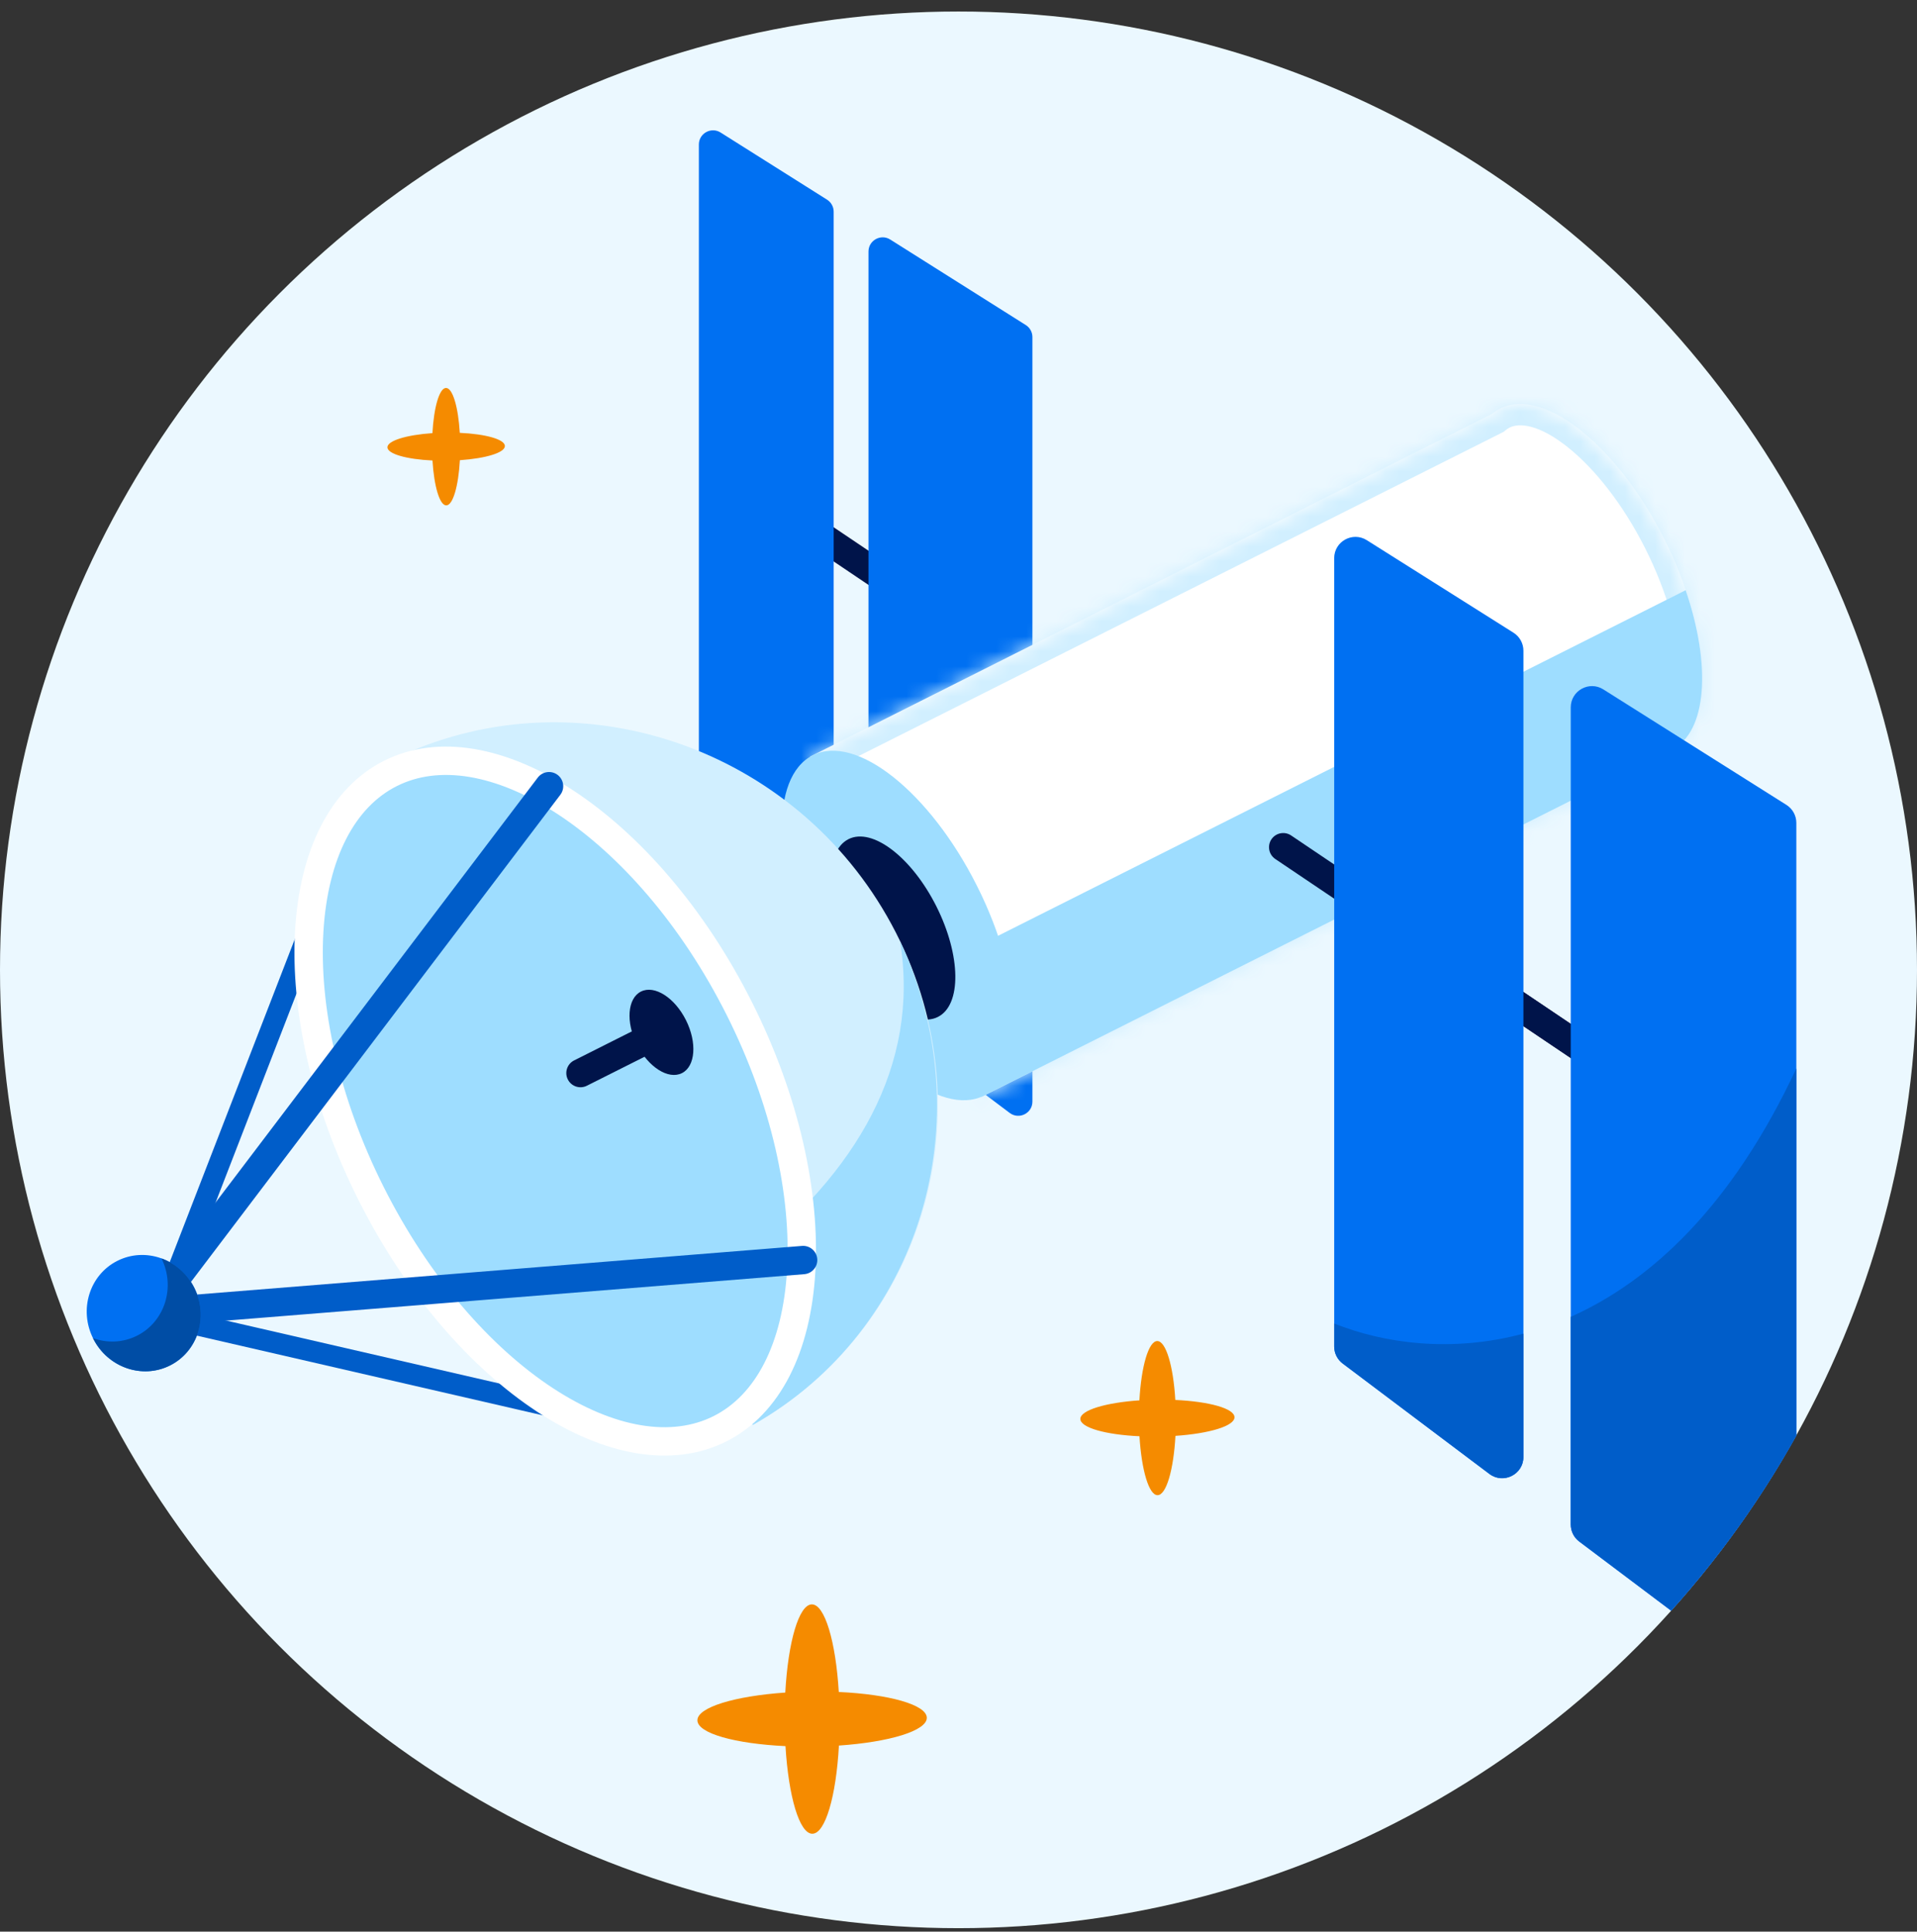 <svg width="128" height="129" viewBox="0 0 128 129" fill="none" xmlns="http://www.w3.org/2000/svg">
<rect x="0" y="0" width="128" height="129" fill="#333333" stroke="none"/>
<circle cx="64" cy="64.769" r="64" fill="#EBF8FF"/>
<path fill-rule="evenodd" clip-rule="evenodd" d="M49.781 32.388C50.073 31.954 50.661 31.84 51.095 32.132L115.184 75.321C115.618 75.613 115.733 76.202 115.44 76.635C115.148 77.069 114.56 77.183 114.126 76.891L50.037 33.703C49.603 33.41 49.488 32.822 49.781 32.388Z" fill="#00144A"/>
<path fill-rule="evenodd" clip-rule="evenodd" d="M46.664 9.651C46.664 8.906 47.486 8.453 48.116 8.851L55.224 13.335C55.499 13.509 55.665 13.811 55.665 14.136V63.581C55.665 64.362 54.773 64.807 54.149 64.337L47.041 58.987C46.804 58.808 46.664 58.528 46.664 58.231V9.651ZM58.368 67.513C58.13 67.334 57.99 67.053 57.99 66.756V16.798C57.99 16.052 58.812 15.599 59.443 15.997L68.493 21.708C68.768 21.881 68.935 22.183 68.935 22.509V73.569C68.935 74.349 68.043 74.795 67.419 74.325L58.368 67.513Z" fill="#0070F2"/>
<mask id="path-4-inside-1_2642_18932" fill="white">
<path fill-rule="evenodd" clip-rule="evenodd" d="M111.753 49.924C114.483 48.312 114.227 42.161 111.133 36.006C107.978 29.73 103.066 25.825 100.162 27.285C99.967 27.383 99.787 27.502 99.62 27.642L54.096 50.526L65.522 73.256L111.79 49.997L111.753 49.924Z"/>
</mask>
<path fill-rule="evenodd" clip-rule="evenodd" d="M111.753 49.924C114.483 48.312 114.227 42.161 111.133 36.006C107.978 29.73 103.066 25.825 100.162 27.285C99.967 27.383 99.787 27.502 99.62 27.642L54.096 50.526L65.522 73.256L111.79 49.997L111.753 49.924Z" fill="white"/>
<path d="M111.753 49.924L111.031 48.701L109.888 49.376L110.484 50.562L111.753 49.924ZM99.62 27.642L100.258 28.91L100.405 28.836L100.532 28.731L99.62 27.642ZM54.096 50.526L53.458 49.257L52.189 49.895L52.827 51.164L54.096 50.526ZM65.522 73.256L64.253 73.894L64.891 75.162L66.16 74.525L65.522 73.256ZM111.79 49.997L112.427 51.266L113.696 50.628L113.058 49.359L111.79 49.997ZM109.864 36.644C111.341 39.582 112.109 42.462 112.208 44.73C112.312 47.123 111.677 48.319 111.031 48.701L112.475 51.147C114.559 49.916 115.16 47.231 115.046 44.607C114.926 41.858 114.019 38.586 112.402 35.368L109.864 36.644ZM100.8 28.554C101.46 28.222 102.776 28.351 104.669 29.856C106.46 31.28 108.358 33.647 109.864 36.644L112.402 35.368C110.753 32.089 108.617 29.366 106.437 27.633C104.36 25.981 101.768 24.888 99.524 26.016L100.8 28.554ZM100.532 28.731C100.616 28.66 100.705 28.601 100.8 28.554L99.524 26.016C99.229 26.164 98.957 26.344 98.709 26.552L100.532 28.731ZM54.734 51.795L100.258 28.91L98.982 26.373L53.458 49.257L54.734 51.795ZM66.791 72.618L55.365 49.888L52.827 51.164L64.253 73.894L66.791 72.618ZM111.152 48.728L64.884 71.987L66.16 74.525L112.427 51.266L111.152 48.728ZM110.484 50.562L110.521 50.635L113.058 49.359L113.022 49.286L110.484 50.562Z" fill="#D1EFFF" mask="url(#path-4-inside-1_2642_18932)"/>
<path d="M112.553 39.416C114.276 44.446 113.988 48.894 111.602 50.093C111.545 50.122 111.487 50.148 111.429 50.173L111.432 50.178L65.522 73.257L61.429 65.115L112.553 39.416Z" fill="#9EDDFF"/>
<ellipse cx="59.978" cy="61.807" rx="5.885" ry="12.72" transform="rotate(-26.688 59.978 61.807)" fill="#9EDDFF"/>
<ellipse cx="59.639" cy="61.977" rx="3.227" ry="6.645" transform="rotate(-26.688 59.639 61.977)" fill="#00144A"/>
<path fill-rule="evenodd" clip-rule="evenodd" d="M10.497 87.859C10.585 87.477 10.966 87.239 11.349 87.327L40.663 94.08C41.045 94.168 41.284 94.549 41.196 94.931C41.108 95.314 40.727 95.552 40.344 95.464L11.03 88.711C10.648 88.623 10.409 88.241 10.497 87.859Z" fill="#005DC9"/>
<path fill-rule="evenodd" clip-rule="evenodd" d="M22.316 57.885C22.681 58.026 22.863 58.438 22.721 58.803L11.851 86.883C11.71 87.249 11.299 87.43 10.933 87.289C10.567 87.147 10.385 86.736 10.527 86.37L21.397 58.291C21.538 57.925 21.95 57.743 22.316 57.885Z" fill="#005DC9"/>
<path fill-rule="evenodd" clip-rule="evenodd" d="M50.268 95.16C61.667 88.729 65.963 74.306 59.822 62.289C53.681 50.271 39.352 45.059 27.306 50.223L50.268 95.16Z" fill="#D1EFFF"/>
<path fill-rule="evenodd" clip-rule="evenodd" d="M60.098 62.862C61.439 71.148 57.182 78.354 49.665 84.199L31.516 58.463L50.268 95.161C61.415 88.864 65.72 74.833 60.098 62.862Z" fill="#9EDDFF"/>
<path d="M49.364 67.354C52.458 73.509 53.795 79.766 53.496 84.88C53.196 90.023 51.271 93.809 48.073 95.417C44.875 97.024 40.688 96.311 36.382 93.484C32.099 90.672 27.875 85.867 24.781 79.712C21.687 73.557 20.35 67.301 20.648 62.186C20.949 57.043 22.874 53.258 26.072 51.65C29.27 50.042 33.457 50.756 37.763 53.583C42.046 56.394 46.27 61.199 49.364 67.354Z" fill="#9EDDFF" stroke="white" stroke-width="1.894"/>
<ellipse cx="44.165" cy="68.943" rx="1.829" ry="3.048" transform="rotate(-26.688 44.165 68.943)" fill="#00144A"/>
<path fill-rule="evenodd" clip-rule="evenodd" d="M37.914 72.088C37.679 71.621 37.867 71.052 38.335 70.817L43.722 68.109C44.19 67.874 44.759 68.062 44.993 68.529C45.228 68.997 45.04 69.566 44.573 69.801L39.185 72.509C38.718 72.744 38.149 72.555 37.914 72.088Z" fill="#00144A"/>
<path fill-rule="evenodd" clip-rule="evenodd" d="M37.233 51.75C37.649 52.066 37.731 52.659 37.415 53.076L11.546 87.199C11.23 87.616 10.636 87.698 10.22 87.382C9.803 87.066 9.721 86.472 10.037 86.055L35.906 51.932C36.222 51.515 36.816 51.434 37.233 51.75Z" fill="#005DC9"/>
<path fill-rule="evenodd" clip-rule="evenodd" d="M9.45 87.698C9.408 87.177 9.797 86.72 10.318 86.678L53.549 83.206C54.071 83.164 54.527 83.552 54.569 84.074C54.611 84.595 54.222 85.052 53.701 85.093L10.469 88.566C9.948 88.608 9.492 88.219 9.45 87.698Z" fill="#005DC9"/>
<ellipse cx="9.596" cy="87.694" rx="3.777" ry="3.91" transform="rotate(-26.688 9.596 87.694)" fill="#0070F2"/>
<path fill-rule="evenodd" clip-rule="evenodd" d="M10.784 84.041C11.731 85.964 11.004 88.269 9.15 89.201C8.203 89.677 7.145 89.703 6.205 89.362C6.21 89.372 6.215 89.382 6.221 89.392C7.19 91.321 9.488 92.126 11.352 91.189C13.216 90.252 13.941 87.928 12.97 85.999C12.493 85.049 11.694 84.372 10.784 84.041Z" fill="#004DA5"/>
<path fill-rule="evenodd" clip-rule="evenodd" d="M84.895 56.05C85.188 55.617 85.776 55.502 86.21 55.794L115.184 75.32C115.618 75.612 115.733 76.201 115.44 76.634C115.148 77.068 114.56 77.182 114.126 76.89L85.151 57.365C84.718 57.072 84.603 56.484 84.895 56.05Z" fill="#00144A"/>
<path fill-rule="evenodd" clip-rule="evenodd" d="M111.585 107.569L105.446 102.948C105.09 102.68 104.88 102.26 104.88 101.814V47.242C104.88 46.124 106.112 45.444 107.058 46.041L119.281 53.753C119.693 54.013 119.943 54.466 119.943 54.954V95.881C117.596 100.092 114.787 104.011 111.585 107.569ZM89.085 89.925C89.085 90.371 89.295 90.791 89.651 91.06L99.447 98.433C100.383 99.137 101.721 98.469 101.721 97.298V43.457C101.721 42.969 101.471 42.516 101.059 42.255L91.263 36.075C90.317 35.478 89.085 36.158 89.085 37.276V89.925Z" fill="#0070F2"/>
<path fill-rule="evenodd" clip-rule="evenodd" d="M111.585 107.568L105.447 102.948C105.09 102.68 104.881 102.259 104.88 101.813V87.942C110.218 85.56 115.645 80.563 119.943 71.353V95.88C117.596 100.091 114.788 104.01 111.585 107.568ZM89.652 91.059C89.295 90.791 89.085 90.371 89.085 89.924L89.085 88.387C92.399 89.718 96.921 90.35 101.721 89.064V97.297C101.721 98.469 100.383 99.137 99.447 98.432L89.652 91.059Z" fill="#005DC9"/>
<path d="M56.007 112.995C55.805 109.637 55.073 107.14 54.208 107.145C53.343 107.149 52.619 109.659 52.434 113.034C49.063 113.266 46.558 114.02 46.566 114.889C46.575 115.759 49.085 116.452 52.447 116.611C52.65 119.969 53.377 122.466 54.242 122.462C55.108 122.458 55.831 119.948 56.016 116.573C59.387 116.34 61.892 115.587 61.884 114.717C61.875 113.848 59.365 113.15 56.007 112.995Z" fill="#F58B00"/>
<path d="M78.477 93.493C78.344 91.238 77.853 89.559 77.272 89.559C76.691 89.559 76.204 91.251 76.079 93.519C73.81 93.674 72.127 94.182 72.136 94.763C72.144 95.345 73.828 95.814 76.084 95.917C76.221 98.177 76.712 99.856 77.293 99.852C77.874 99.848 78.361 98.16 78.486 95.891C80.75 95.736 82.433 95.233 82.429 94.647C82.425 94.062 80.737 93.597 78.477 93.493Z" fill="#F58B00"/>
<path d="M30.701 28.906C30.599 27.187 30.225 25.908 29.782 25.908C29.34 25.908 28.969 27.197 28.874 28.926C27.145 29.044 25.863 29.431 25.869 29.874C25.876 30.317 27.158 30.674 28.877 30.753C28.982 32.475 29.356 33.754 29.799 33.751C30.241 33.748 30.612 32.462 30.707 30.733C32.433 30.615 33.715 30.231 33.712 29.785C33.709 29.339 32.423 28.985 30.701 28.906Z" fill="#F58B00"/>
</svg>
